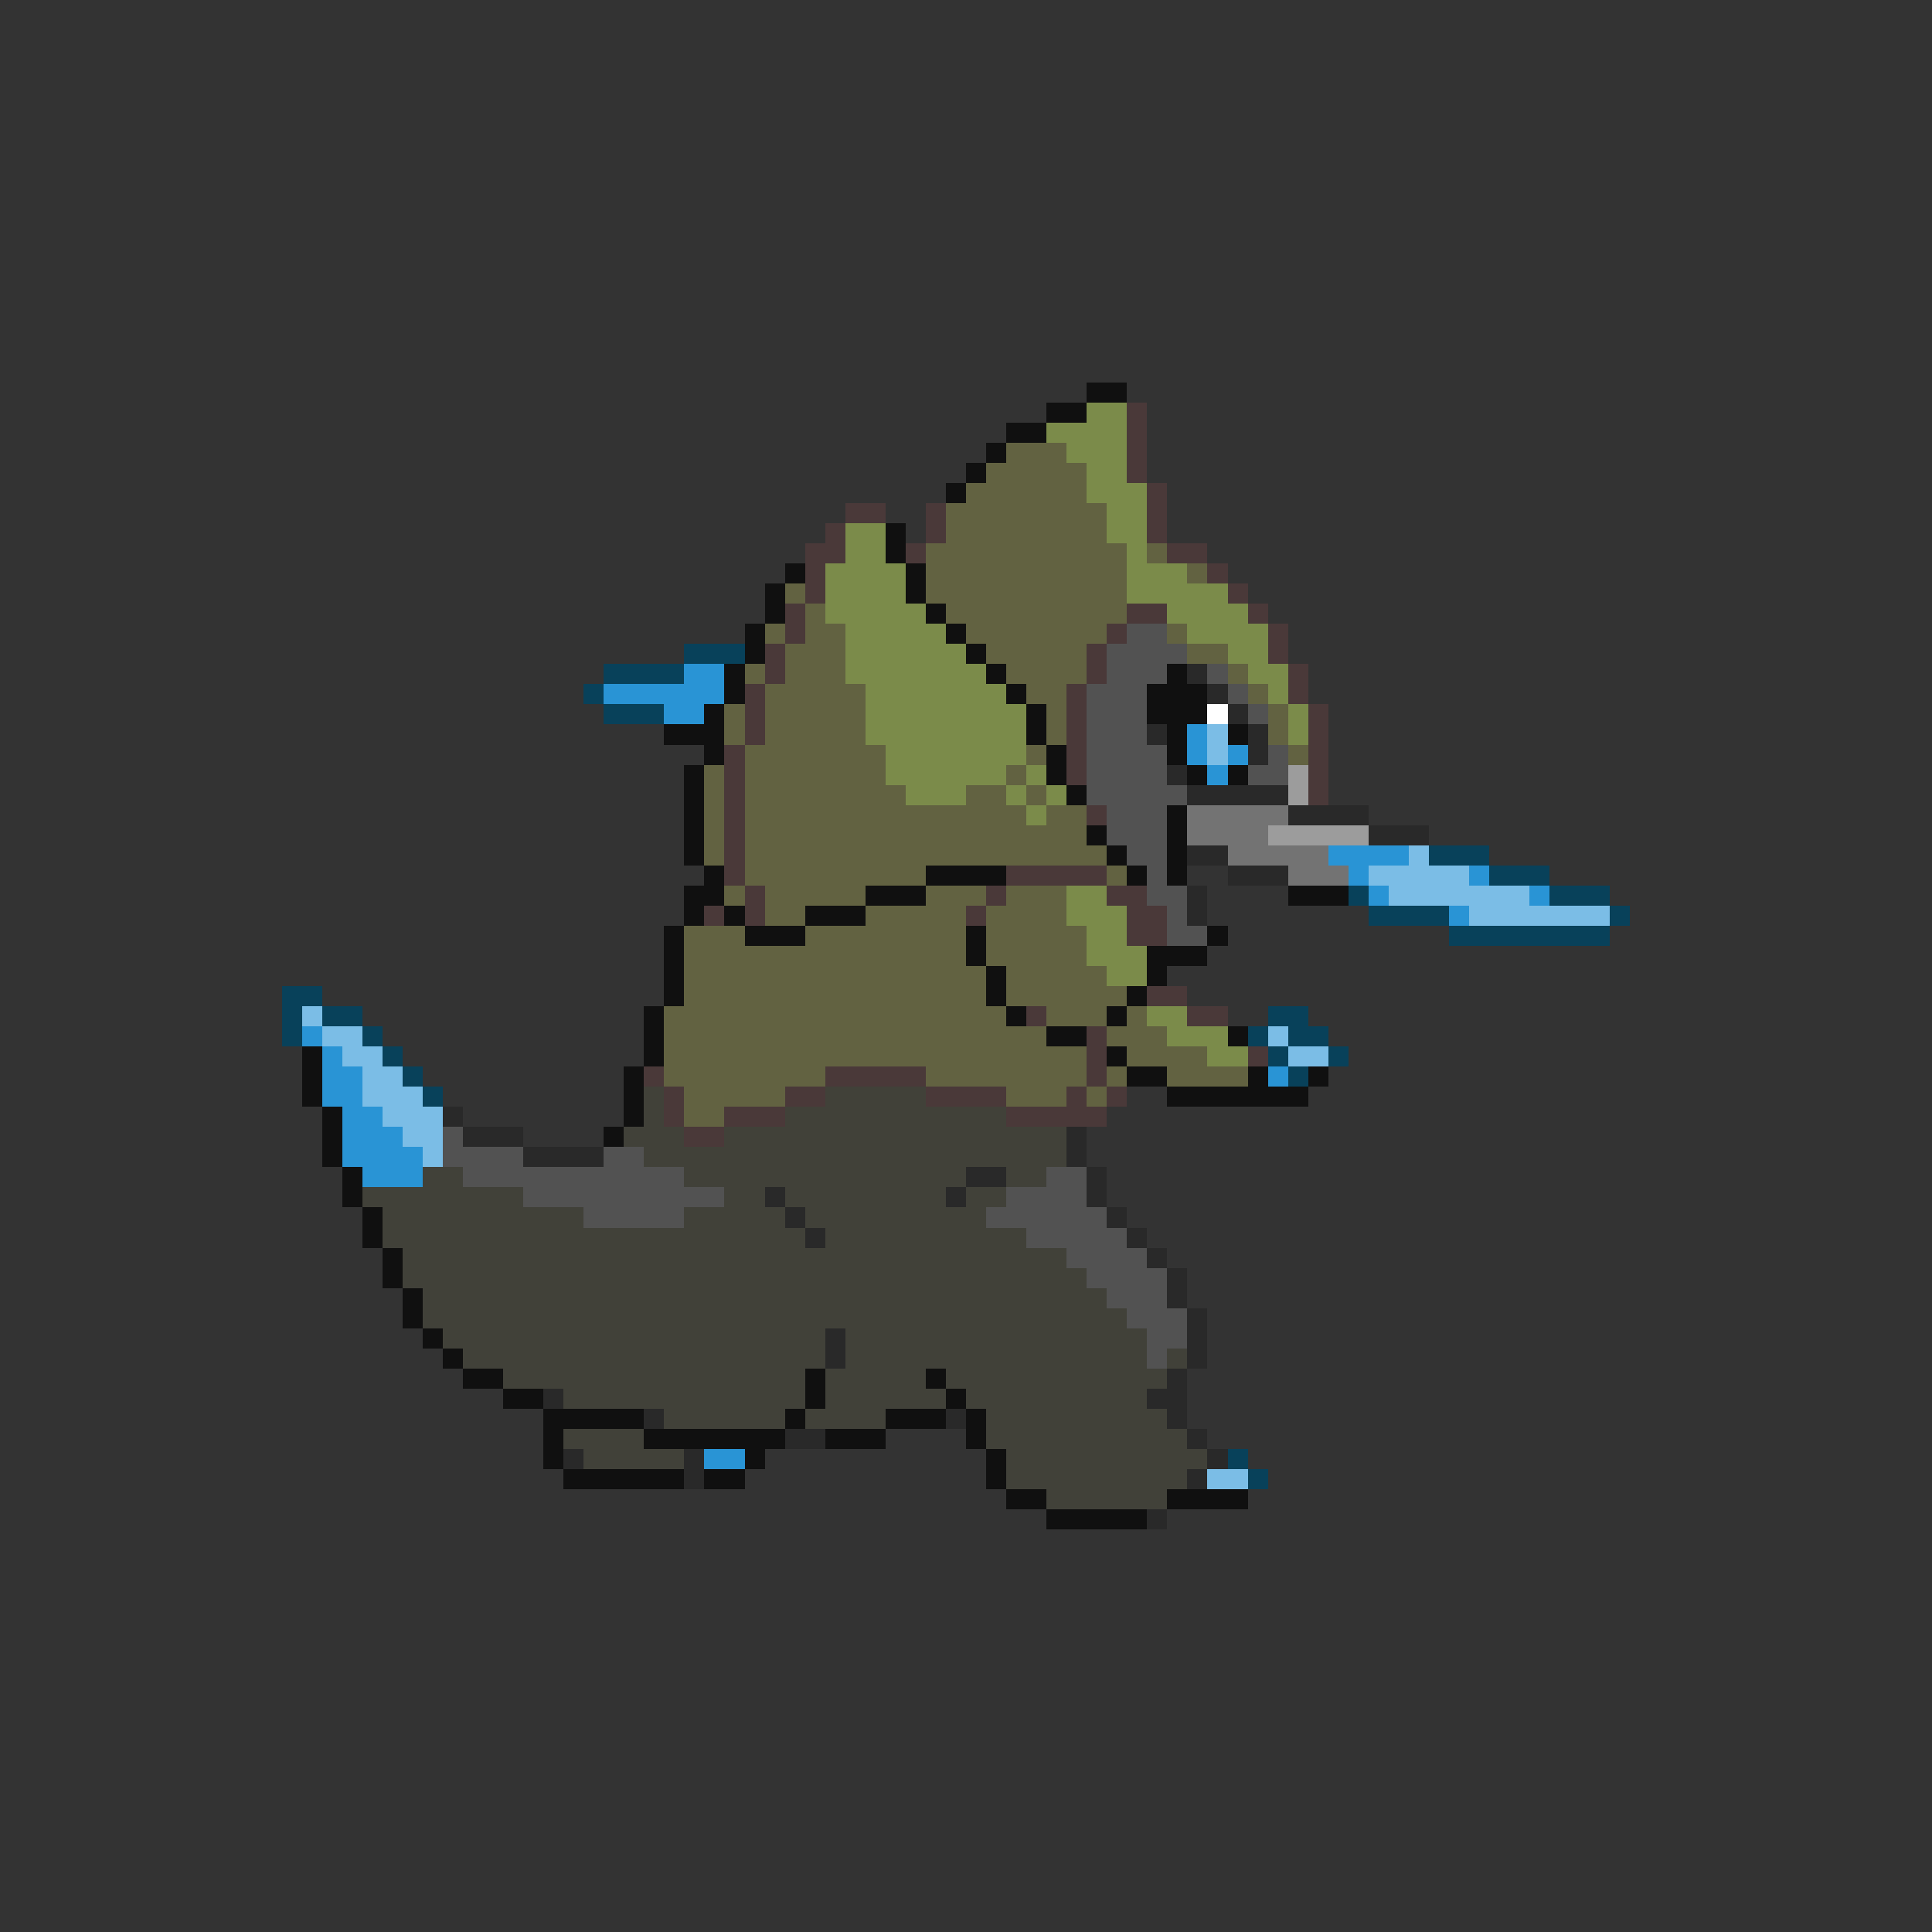<svg xmlns="http://www.w3.org/2000/svg" viewBox="0 -0.5 96 96" shape-rendering="crispEdges">
<rect x="0" y="-0.5" width="96" height="96" fill="#333333" stroke="none"/>
<path stroke="#101010" d="M54 19h2M52 20h2M50 21h2M49 22h1M48 23h1M47 24h1M44 26h1M44 27h1M39 28h1M45 28h1M38 29h1M45 29h1M38 30h1M46 30h1M37 31h1M47 31h1M37 32h1M48 32h1M36 33h1M49 33h1M58 33h1M36 34h1M50 34h1M57 34h3M35 35h1M51 35h1M57 35h3M33 36h3M51 36h1M58 36h1M61 36h1M35 37h1M52 37h1M58 37h1M34 38h1M52 38h1M59 38h1M61 38h1M34 39h1M53 39h1M34 40h1M58 40h1M34 41h1M54 41h1M58 41h1M34 42h1M55 42h1M58 42h1M35 43h1M46 43h4M56 43h1M58 43h1M34 44h2M43 44h3M64 44h3M34 45h1M36 45h1M40 45h3M33 46h1M37 46h3M48 46h1M60 46h1M33 47h1M48 47h1M57 47h3M33 48h1M49 48h1M57 48h1M33 49h1M49 49h1M56 49h1M32 50h1M50 50h1M55 50h1M32 51h1M52 51h2M61 51h1M15 52h1M32 52h1M55 52h1M15 53h1M31 53h1M56 53h2M62 53h1M65 53h1M15 54h1M31 54h1M58 54h7M16 55h1M31 55h1M16 56h1M30 56h1M16 57h1M17 58h1M17 59h1M18 60h1M18 61h1M19 62h1M19 63h1M20 64h1M20 65h1M21 66h1M22 67h1M23 68h2M40 68h1M46 68h1M25 69h2M40 69h1M47 69h1M27 70h5M39 70h1M44 70h3M48 70h1M27 71h1M32 71h7M41 71h3M48 71h1M27 72h1M37 72h1M49 72h1M28 73h6M35 73h2M49 73h1M50 74h2M58 74h4M52 75h5" />
<path stroke="#7b8b4a" d="M54 20h2M52 21h4M53 22h3M54 23h2M54 24h3M55 25h2M42 26h2M55 26h2M42 27h2M56 27h1M41 28h4M56 28h3M41 29h4M56 29h5M41 30h5M58 30h4M42 31h5M59 31h4M42 32h6M61 32h2M42 33h7M62 33h2M43 34h7M63 34h1M43 35h8M64 35h1M43 36h8M64 36h1M44 37h7M44 38h6M51 38h1M45 39h3M50 39h1M52 39h1M51 40h1M53 44h2M53 45h3M54 46h2M54 47h3M55 48h2M57 50h2M58 51h3M60 52h2" />
<path stroke="#4a3939" d="M56 20h1M56 21h1M56 22h1M56 23h1M57 24h1M42 25h2M46 25h1M57 25h1M41 26h1M46 26h1M57 26h1M40 27h2M45 27h1M58 27h2M40 28h1M60 28h1M40 29h1M61 29h1M39 30h1M56 30h2M62 30h1M39 31h1M55 31h1M63 31h1M38 32h1M54 32h1M63 32h1M38 33h1M54 33h1M64 33h1M37 34h1M53 34h1M64 34h1M37 35h1M53 35h1M65 35h1M37 36h1M53 36h1M65 36h1M36 37h1M53 37h1M65 37h1M36 38h1M53 38h1M65 38h1M36 39h1M65 39h1M36 40h1M54 40h1M36 41h1M36 42h1M36 43h1M50 43h5M37 44h1M49 44h1M55 44h2M35 45h1M37 45h1M48 45h1M56 45h2M56 46h2M57 49h2M51 50h1M59 50h2M54 51h1M54 52h1M62 52h1M32 53h1M41 53h5M54 53h1M33 54h1M39 54h2M46 54h4M53 54h1M55 54h1M33 55h1M36 55h3M50 55h5M34 56h2" />
<path stroke="#626241" d="M50 22h3M49 23h5M48 24h6M47 25h8M47 26h8M46 27h10M57 27h1M46 28h10M59 28h1M39 29h1M46 29h10M40 30h1M47 30h9M38 31h1M40 31h2M48 31h7M58 31h1M39 32h3M49 32h5M59 32h2M37 33h1M39 33h3M50 33h4M61 33h1M38 34h5M51 34h2M62 34h1M36 35h1M38 35h5M52 35h1M63 35h1M36 36h1M38 36h5M52 36h1M63 36h1M37 37h7M51 37h1M64 37h1M35 38h1M37 38h7M50 38h1M35 39h1M37 39h8M48 39h2M51 39h1M35 40h1M37 40h14M52 40h2M35 41h1M37 41h17M35 42h1M37 42h18M37 43h9M55 43h1M36 44h1M38 44h5M46 44h3M50 44h3M38 45h2M43 45h5M49 45h4M34 46h3M40 46h8M49 46h5M34 47h14M49 47h5M34 48h15M50 48h5M34 49h15M50 49h6M33 50h17M52 50h3M56 50h1M33 51h19M55 51h3M33 52h21M56 52h4M33 53h8M46 53h8M55 53h1M58 53h4M34 54h5M50 54h3M54 54h1M34 55h2" />
<path stroke="#525252" d="M56 31h2M55 32h4M55 33h3M60 33h1M54 34h3M61 34h1M54 35h3M62 35h1M54 36h3M54 37h4M63 37h1M54 38h4M62 38h2M54 39h5M55 40h3M55 41h3M56 42h2M57 43h1M57 44h2M58 45h1M58 46h2M22 56h1M22 57h4M30 57h2M23 58h11M52 58h2M26 59h10M50 59h4M29 60h5M49 60h6M51 61h5M53 62h4M54 63h4M55 64h3M56 65h3M57 66h2M57 67h1" />
<path stroke="#08415a" d="M34 32h3M30 33h4M29 34h1M30 35h3M71 42h3M74 43h3M67 44h1M77 44h3M68 45h4M80 45h1M72 46h8M14 49h2M14 50h1M16 50h2M63 50h2M14 51h1M18 51h1M62 51h1M64 51h2M19 52h1M63 52h1M66 52h1M20 53h1M64 53h1M21 54h1M61 72h1M62 73h1" />
<path stroke="#2994d5" d="M34 33h2M30 34h6M33 35h2M59 36h1M59 37h1M61 37h1M60 38h1M66 42h4M67 43h1M73 43h1M68 44h1M76 44h1M72 45h1M15 51h1M16 52h1M16 53h2M63 53h1M16 54h2M17 55h2M17 56h3M17 57h4M18 58h3M35 72h2" />
<path stroke="#292929" d="M59 33h1M60 34h1M61 35h1M57 36h1M62 36h1M62 37h1M58 38h1M59 39h5M64 40h4M68 41h3M59 42h2M61 43h3M59 44h1M59 45h1M22 55h1M23 56h3M53 56h1M26 57h4M53 57h1M48 58h2M54 58h1M38 59h1M47 59h1M54 59h1M39 60h1M55 60h1M40 61h1M56 61h1M57 62h1M58 63h1M58 64h1M59 65h1M41 66h1M59 66h1M41 67h1M59 67h1M58 68h1M27 69h1M57 69h2M32 70h1M47 70h1M58 70h1M39 71h2M59 71h1M28 72h1M34 72h1M60 72h1M34 73h1M59 73h1M57 75h1" />
<path stroke="#ffffff" d="M60 35h1" />
<path stroke="#7bbde6" d="M60 36h1M60 37h1M70 42h1M68 43h5M69 44h7M73 45h7M15 50h1M16 51h2M63 51h1M17 52h2M64 52h2M18 53h2M18 54h3M19 55h3M20 56h2M21 57h1M60 73h2" />
<path stroke="#9c9c9c" d="M64 38h1M64 39h1M63 41h5" />
<path stroke="#737373" d="M59 40h5M59 41h4M61 42h5M64 43h3" />
<path stroke="#414139" d="M32 54h1M41 54h5M32 55h1M39 55h11M31 56h3M36 56h17M32 57h21M21 58h2M34 58h14M50 58h2M18 59h8M36 59h2M39 59h8M48 59h2M19 60h10M34 60h5M40 60h9M19 61h21M41 61h10M20 62h33M20 63h34M21 64h34M21 65h35M22 66h19M42 66h15M23 67h18M42 67h15M58 67h1M25 68h15M41 68h5M47 68h11M28 69h12M41 69h6M48 69h9M33 70h6M40 70h4M49 70h9M28 71h4M49 71h10M29 72h5M50 72h10M50 73h9M52 74h6" />
</svg>